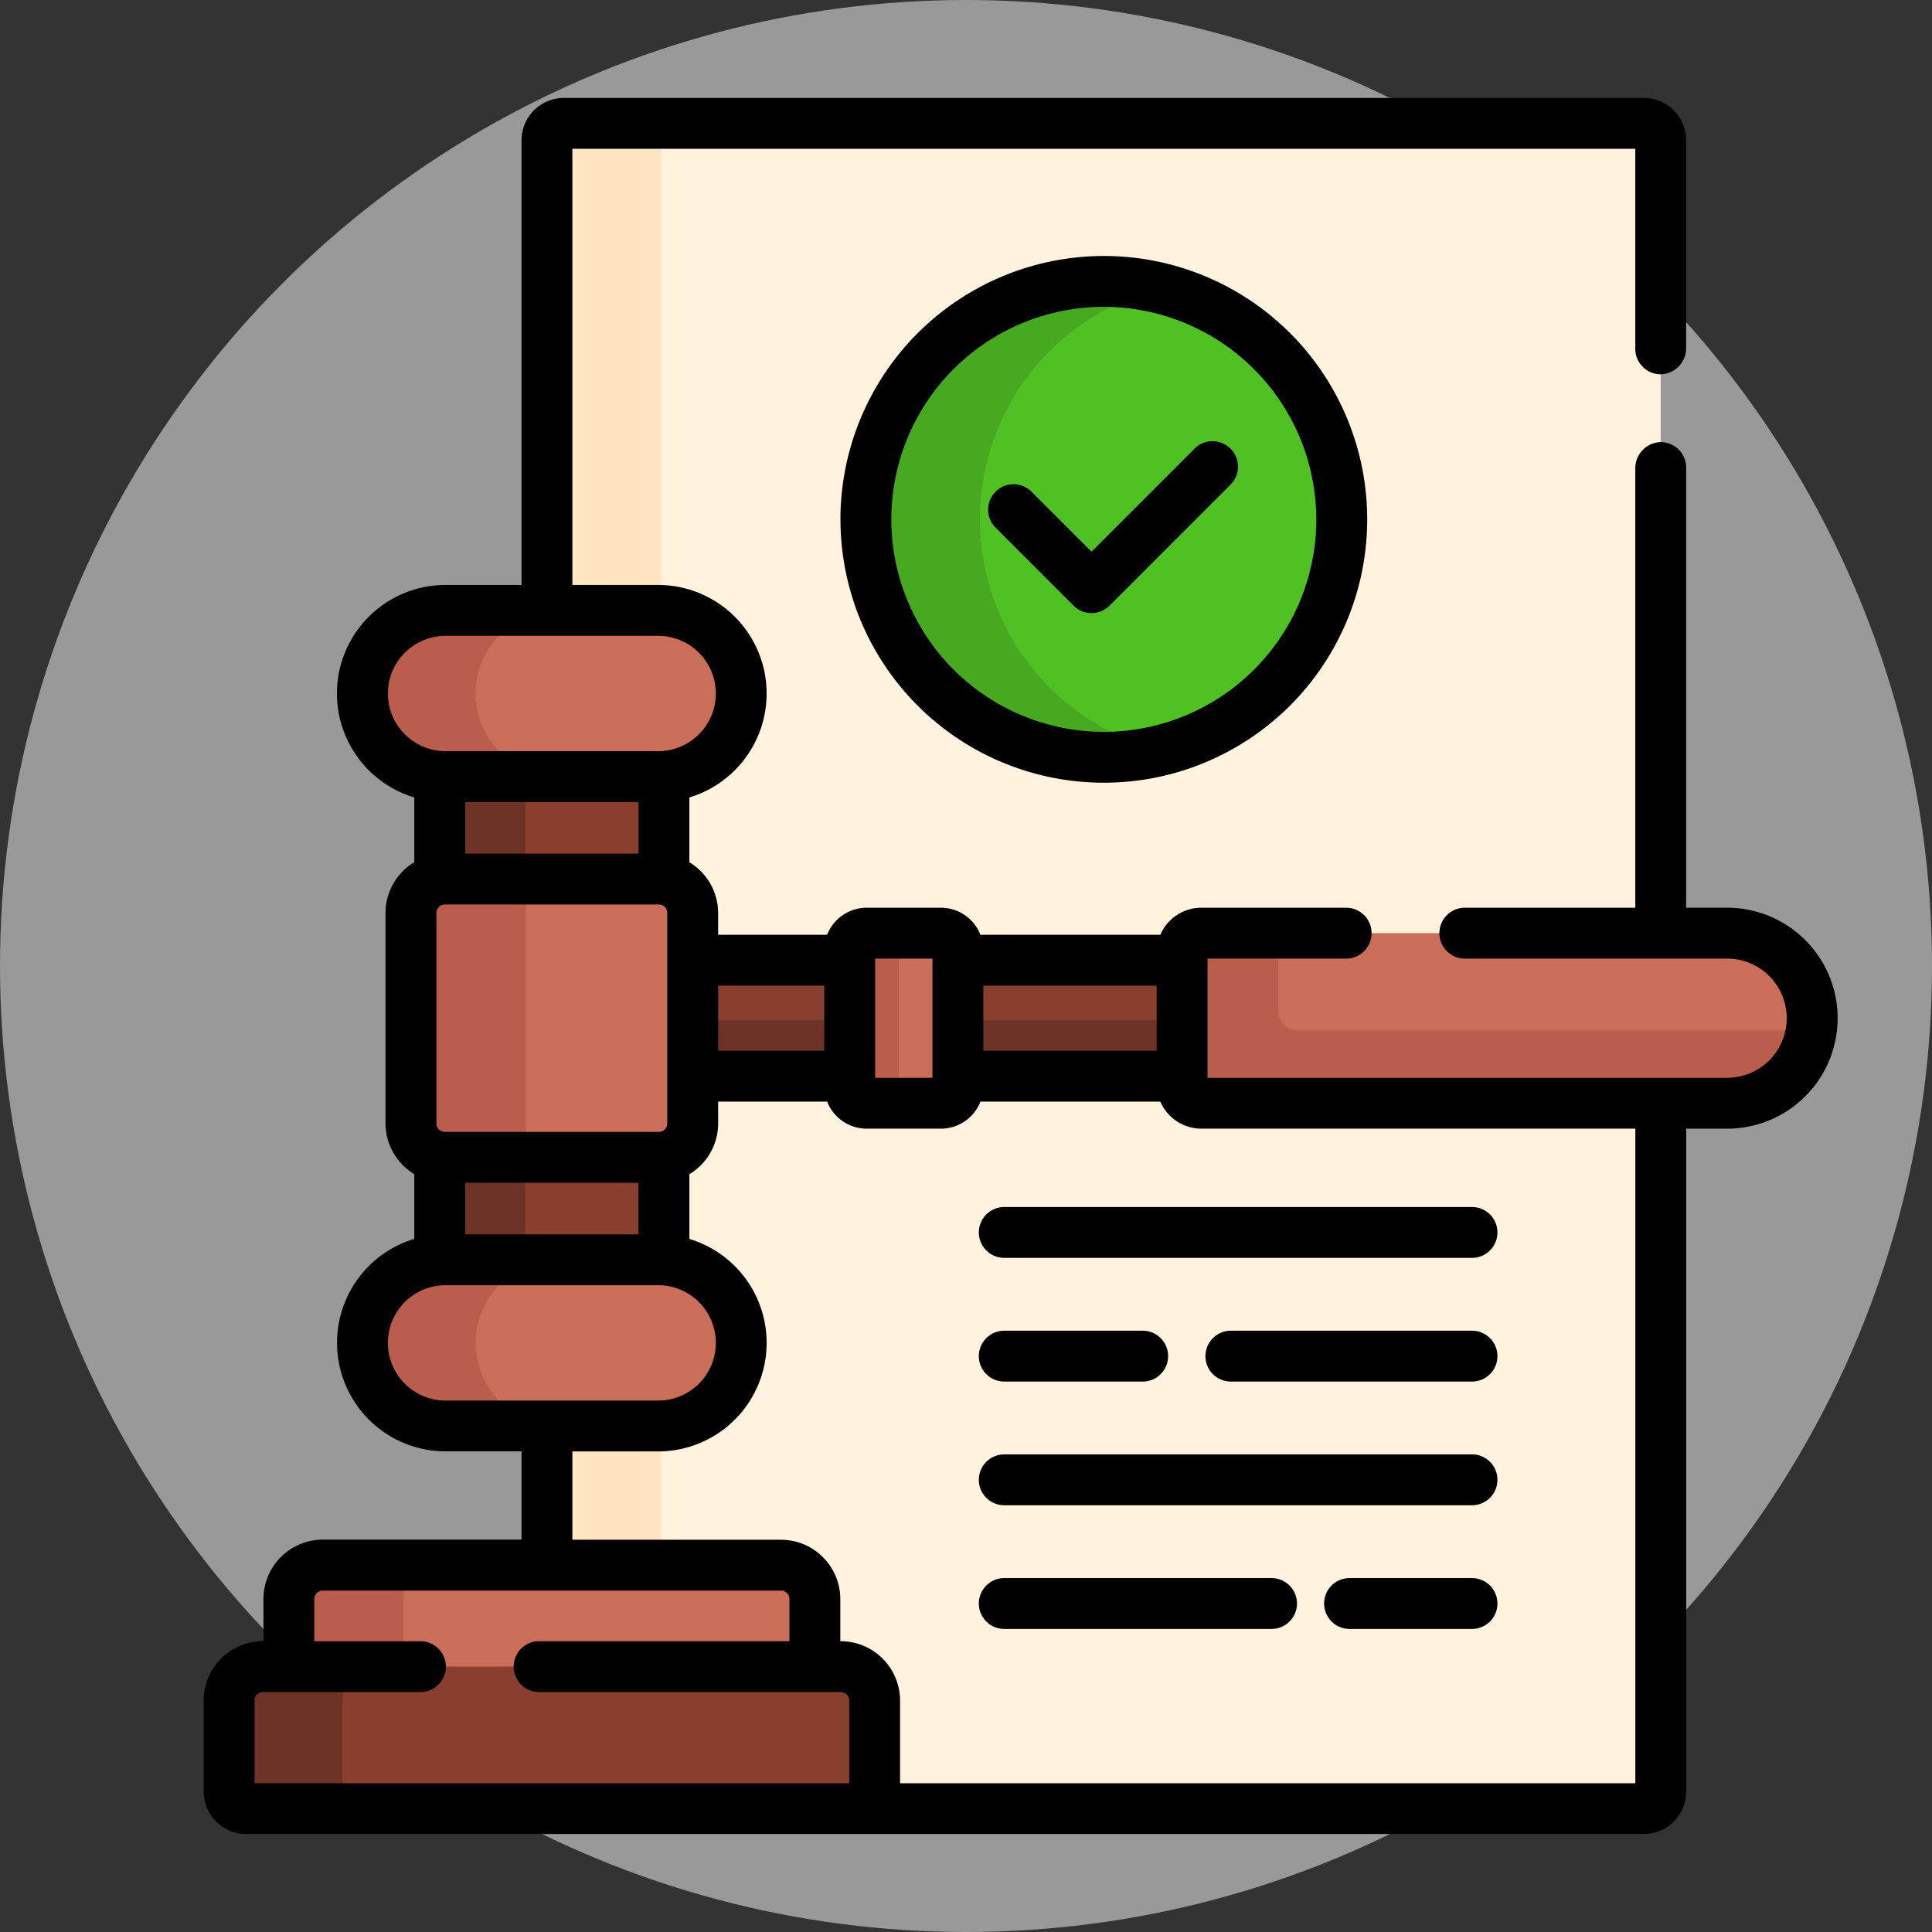 <svg xmlns="http://www.w3.org/2000/svg" width="122" height="122" viewBox="0 0 122 122"><rect x="0" y="0" width="122" height="122" fill="#333333" stroke="none"/><g transform="translate(-444 10466)"><circle cx="61" cy="61" r="61" transform="translate(444 -10466)" fill="#fff" opacity="0.5"/><g transform="translate(441.783 -10459.816)"><g transform="translate(36.756 1.606)"><path d="M185.575,7.5h-68.19a1.071,1.071,0,0,0-1.071,1.071V38.255h7.022a5.247,5.247,0,0,1,.366,10.482v6.51h0a2.14,2.14,0,0,1,1.816,2.114V70.652a2.14,2.14,0,0,1-1.816,2.114h0v6.51a5.247,5.247,0,0,1-.366,10.482h-7.022v8.787h14.777a2.141,2.141,0,0,1,2.141,2.141v4.261s0,0,0,.006h1.631a2.141,2.141,0,0,1,2.141,2.141v6.829h49.64V8.571A1.071,1.071,0,0,0,185.575,7.5Z" transform="translate(-116.315 -7.5)" fill="#fff3de"/></g><g transform="translate(36.756 1.606)"><path d="M123.337,38.255c.064,0,.127,0,.191,0V8.571A1.071,1.071,0,0,1,124.6,7.5h-7.213a1.071,1.071,0,0,0-1.071,1.071V38.255Z" transform="translate(-116.315 -7.5)" fill="#ffe5c2"/><path d="M123.337,391.632h-7.022v8.787h7.213v-8.792C123.464,391.629,123.4,391.632,123.337,391.632Z" transform="translate(-116.315 -309.374)" fill="#ffe5c2"/></g><g transform="translate(16.684 32.361)"><g transform="translate(29.275 22.09)"><path d="M159.3,254.29h9.912v7.323H159.3Z" transform="translate(-159.296 -254.29)" fill="#883f2e"/><path d="M237.5,254.29h14.157v7.323H237.5Z" transform="translate(-220.756 -254.29)" fill="#883f2e"/></g><g transform="translate(29.275 25.882)"><path d="M159.3,272h9.912v3.53H159.3Z" transform="translate(-159.296 -272)" fill="#6d3326"/><path d="M237.5,272h14.157v3.53H237.5Z" transform="translate(-220.756 -272)" fill="#6d3326"/></g><g transform="translate(60.178 20.381)"><path d="M343.4,251.68a5.37,5.37,0,0,1-5.37,5.37h-33.2a1.221,1.221,0,0,1-1.221-1.221v-8.3a1.221,1.221,0,0,1,1.221-1.221h33.2A5.37,5.37,0,0,1,343.4,251.68Z" transform="translate(-303.616 -246.31)" fill="#ca6e59"/></g><g transform="translate(60.178 20.381)"><path d="M310.914,252.453a1.22,1.22,0,0,1-1.22-1.221V246.31h-4.857a1.221,1.221,0,0,0-1.221,1.221v8.3a1.221,1.221,0,0,0,1.221,1.221h33.2a5.37,5.37,0,0,0,5.314-4.6Z" transform="translate(-303.616 -246.31)" fill="#bb5d4c"/></g><g transform="translate(39.187 20.381)"><path d="M212.419,247.382v8.6a1.071,1.071,0,0,1-1.071,1.071h-4.693a1.071,1.071,0,0,1-1.071-1.071v-8.6a1.071,1.071,0,0,1,1.071-1.071h4.693A1.07,1.07,0,0,1,212.419,247.382Z" transform="translate(-205.585 -246.311)" fill="#ca6e59"/></g><g transform="translate(39.187 20.381)"><path d="M208.689,255.98v-8.6a1.071,1.071,0,0,1,1.071-1.071h-3.1a1.071,1.071,0,0,0-1.071,1.071v8.6a1.071,1.071,0,0,0,1.071,1.071h3.1A1.071,1.071,0,0,1,208.689,255.98Z" transform="translate(-205.585 -246.311)" fill="#bb5d4c"/></g><g transform="translate(13.303 10.482)"><path d="M98.534,312.324H85.029a2.153,2.153,0,0,1-.326-.027v6.51c.121-.008.243-.014.366-.014H98.494c.123,0,.245.006.366.014V312.3A2.126,2.126,0,0,1,98.534,312.324Z" transform="translate(-84.703 -288.268)" fill="#883f2e"/><path d="M85.029,312.324a2.153,2.153,0,0,1-.326-.027v6.51c.121-.008.243-.014.366-.014H90.1v-6.468H85.029Z" transform="translate(-84.703 -288.268)" fill="#6d3326"/><path d="M85.029,206.561H98.534a2.151,2.151,0,0,1,.326.027v-6.51c-.121.008-.243.014-.366.014H85.069c-.123,0-.245-.006-.366-.014v6.51a2.151,2.151,0,0,1,.326-.027Z" transform="translate(-84.703 -200.079)" fill="#883f2e"/><path d="M85.029,206.561H90.1v-6.468H85.069c-.123,0-.245-.006-.366-.014v6.51A2.181,2.181,0,0,1,85.029,206.561Z" transform="translate(-84.703 -200.078)" fill="#6d3326"/></g><g transform="translate(11.487 16.964)"><path d="M94.013,232.493v13.292a2.141,2.141,0,0,1-2.141,2.141H78.366a2.141,2.141,0,0,1-2.141-2.141V232.493a2.141,2.141,0,0,1,2.141-2.141H91.872a2.141,2.141,0,0,1,2.141,2.141Z" transform="translate(-76.225 -230.352)" fill="#ca6e59"/></g><g transform="translate(11.487 16.964)"><path d="M83.457,245.785V232.493a2.141,2.141,0,0,1,2.141-2.141H78.366a2.141,2.141,0,0,0-2.141,2.141v13.292a2.141,2.141,0,0,0,2.141,2.141H85.6A2.141,2.141,0,0,1,83.457,245.785Z" transform="translate(-76.225 -230.352)" fill="#bb5d4c"/></g><g transform="translate(0 60.289)"><path d="M73.4,439.306a2.191,2.191,0,0,0,.011-.22v-4.26a2.141,2.141,0,0,0-2.141-2.141H42.336a2.141,2.141,0,0,0-2.141,2.141v4.26a2.19,2.19,0,0,0,.011.22Z" transform="translate(-36.423 -432.685)" fill="#ca6e59"/><path d="M47.445,439.306a2.191,2.191,0,0,1-.011-.22v-4.26a2.141,2.141,0,0,1,2.141-2.141H42.336a2.141,2.141,0,0,0-2.141,2.141v4.26a2.19,2.19,0,0,0,.011.22Z" transform="translate(-36.423 -432.685)" fill="#bb5d4c"/><g transform="translate(0 6.407)"><path d="M63.341,471.578H23.649a1.071,1.071,0,0,1-1.071-1.071v-5.758a2.141,2.141,0,0,1,2.141-2.141H61.2a2.141,2.141,0,0,1,2.141,2.141Z" transform="translate(-22.578 -462.608)" fill="#883f2e"/></g><g transform="translate(0 6.407)"><path d="M29.735,470.508v-5.758a2.141,2.141,0,0,1,2.141-2.141H24.719a2.141,2.141,0,0,0-2.141,2.141v5.758a1.071,1.071,0,0,0,1.071,1.071h7.157A1.071,1.071,0,0,1,29.735,470.508Z" transform="translate(-22.578 -462.608)" fill="#6d3326"/></g></g><g transform="translate(8.421)"><g transform="translate(0 41.007)"><path d="M85.826,347.881a5.248,5.248,0,0,1-5.248,5.248H67.153a5.248,5.248,0,0,1,0-10.5H80.578A5.248,5.248,0,0,1,85.826,347.881Z" transform="translate(-61.905 -342.633)" fill="#ca6e59"/></g><g transform="translate(0 41.007)"><path d="M69.053,347.881a5.248,5.248,0,0,1,5.248-5.248H67.153a5.248,5.248,0,1,0,0,10.5H74.3A5.248,5.248,0,0,1,69.053,347.881Z" transform="translate(-61.905 -342.633)" fill="#bb5d4c"/></g><g transform="translate(0)"><path d="M85.826,156.376a5.248,5.248,0,0,1-5.248,5.248H67.153a5.248,5.248,0,0,1,0-10.5H80.578A5.248,5.248,0,0,1,85.826,156.376Z" transform="translate(-61.905 -151.128)" fill="#ca6e59"/></g><path d="M69.053,156.376a5.248,5.248,0,0,1,5.248-5.248H67.153a5.248,5.248,0,1,0,0,10.5H74.3A5.248,5.248,0,0,1,69.053,156.376Z" transform="translate(-61.905 -151.128)" fill="#bb5d4c"/></g></g><g transform="translate(56.896 11.586)"><circle cx="15.025" cy="15.025" r="15.025" fill="#4fc123"/><g transform="translate(0)"><path d="M217.573,69.132A15.029,15.029,0,0,1,229,54.544a15.025,15.025,0,1,0,0,29.176A15.029,15.029,0,0,1,217.573,69.132Z" transform="translate(-210.372 -54.107)" fill="#47a920"/></g></g><g transform="translate(15.078 0)"><path d="M111.279,51.136h-2.586V23.34a1.606,1.606,0,0,0-1.655-1.605,1.651,1.651,0,0,0-1.557,1.673V51.136H94.717a1.606,1.606,0,0,0,0,3.212h16.562a3.764,3.764,0,1,1,0,7.528H78.468V54.348h8.754a1.606,1.606,0,0,0,0-3.212h-9.14a2.83,2.83,0,0,0-2.595,1.709H64.127a2.679,2.679,0,0,0-2.493-1.709H56.942a2.679,2.679,0,0,0-2.493,1.709H47.565V51.466a3.745,3.745,0,0,0-1.816-3.2V44.172a6.854,6.854,0,0,0-1.972-13.417H38.361V3.212h67.119V15.846a1.606,1.606,0,0,0,1.655,1.605,1.651,1.651,0,0,0,1.557-1.673V2.677A2.676,2.676,0,0,0,106.016,0H37.826A2.676,2.676,0,0,0,35.15,2.677V30.755h-4.8a6.853,6.853,0,0,0-1.972,13.417v4.089a3.745,3.745,0,0,0-1.816,3.2V64.758a3.745,3.745,0,0,0,1.816,3.2v4.089a6.854,6.854,0,0,0,1.972,13.417h4.8v5.575H22.6a3.752,3.752,0,0,0-3.747,3.747v2.66h-.025a3.752,3.752,0,0,0-3.747,3.747v5.758a2.68,2.68,0,0,0,2.677,2.677h88.261a2.676,2.676,0,0,0,2.677-2.677V65.088h2.586a6.976,6.976,0,0,0,0-13.952Zm-46.967,4.92H75.256v4.111H64.311Zm-6.834-1.709H61.1v7.528H57.477Zm-9.912,1.709h6.7v4.111h-6.7ZM26.711,37.609a3.646,3.646,0,0,1,3.642-3.642H43.778a3.642,3.642,0,1,1,0,7.284H30.353a3.646,3.646,0,0,1-3.642-3.642Zm3.6,27.684a.536.536,0,0,1-.535-.535V51.466a.536.536,0,0,1,.535-.535H43.818a.536.536,0,0,1,.535.535V64.758a.536.536,0,0,1-.535.535Zm12.225,3.212v3.256H31.593V68.505ZM31.593,47.719V44.463H42.538v3.256Zm-1.24,34.538a3.642,3.642,0,0,1,0-7.284H43.778a3.642,3.642,0,0,1,0,7.284Zm25.488,24.165H18.29V101.2a.536.536,0,0,1,.535-.535h9.94a1.606,1.606,0,1,0,0-3.212h-6.7v-2.66a.536.536,0,0,1,.535-.535H51.533a.536.536,0,0,1,.535.535v2.66H36.26a1.606,1.606,0,1,0,0,3.212H55.305a.536.536,0,0,1,.535.535Zm49.64,0H59.053V101.2a3.752,3.752,0,0,0-3.747-3.747H55.28v-2.66a3.752,3.752,0,0,0-3.747-3.747H38.361V85.469h5.416A6.854,6.854,0,0,0,45.75,72.052V67.963a3.745,3.745,0,0,0,1.816-3.2V63.379h6.884a2.679,2.679,0,0,0,2.493,1.709h4.693a2.679,2.679,0,0,0,2.493-1.709H75.488a2.83,2.83,0,0,0,2.595,1.709h27.4v41.334Z" transform="translate(-15.078 0)"/><path d="M202.872,63.238A16.631,16.631,0,1,0,219.5,46.607a16.65,16.65,0,0,0-16.631,16.631Zm30.05,0A13.419,13.419,0,1,1,219.5,49.819a13.434,13.434,0,0,1,13.419,13.419Z" transform="translate(-162.66 -36.627)"/><path d="M249.085,104.347a1.606,1.606,0,0,0-2.271,2.271l4.94,4.94a1.606,1.606,0,0,0,2.271,0l7.657-7.657a1.606,1.606,0,0,0-2.271-2.271l-6.521,6.521Z" transform="translate(-196.823 -79.498)"/><path d="M243.681,328.675a1.606,1.606,0,0,0,1.606,1.606h29.535a1.606,1.606,0,0,0,0-3.212H245.287A1.606,1.606,0,0,0,243.681,328.675Z" transform="translate(-194.731 -257.034)"/><path d="M327.333,363.546H312.106a1.606,1.606,0,0,0,0,3.212h15.227a1.606,1.606,0,0,0,0-3.212Z" transform="translate(-247.242 -285.7)"/><path d="M245.287,366.758h8.741a1.606,1.606,0,1,0,0-3.212h-8.741a1.606,1.606,0,1,0,0,3.212Z" transform="translate(-194.731 -285.7)"/><path d="M274.821,400.023H245.286a1.606,1.606,0,1,0,0,3.212h29.535a1.606,1.606,0,1,0,0-3.212Z" transform="translate(-194.73 -314.367)"/><path d="M354.838,436.5h-7.732a1.606,1.606,0,1,0,0,3.212h7.732a1.606,1.606,0,0,0,0-3.212Z" transform="translate(-274.747 -343.033)"/><path d="M262.164,436.5H245.287a1.606,1.606,0,1,0,0,3.212h16.877a1.606,1.606,0,1,0,0-3.212Z" transform="translate(-194.731 -343.033)"/></g></g></g></svg>